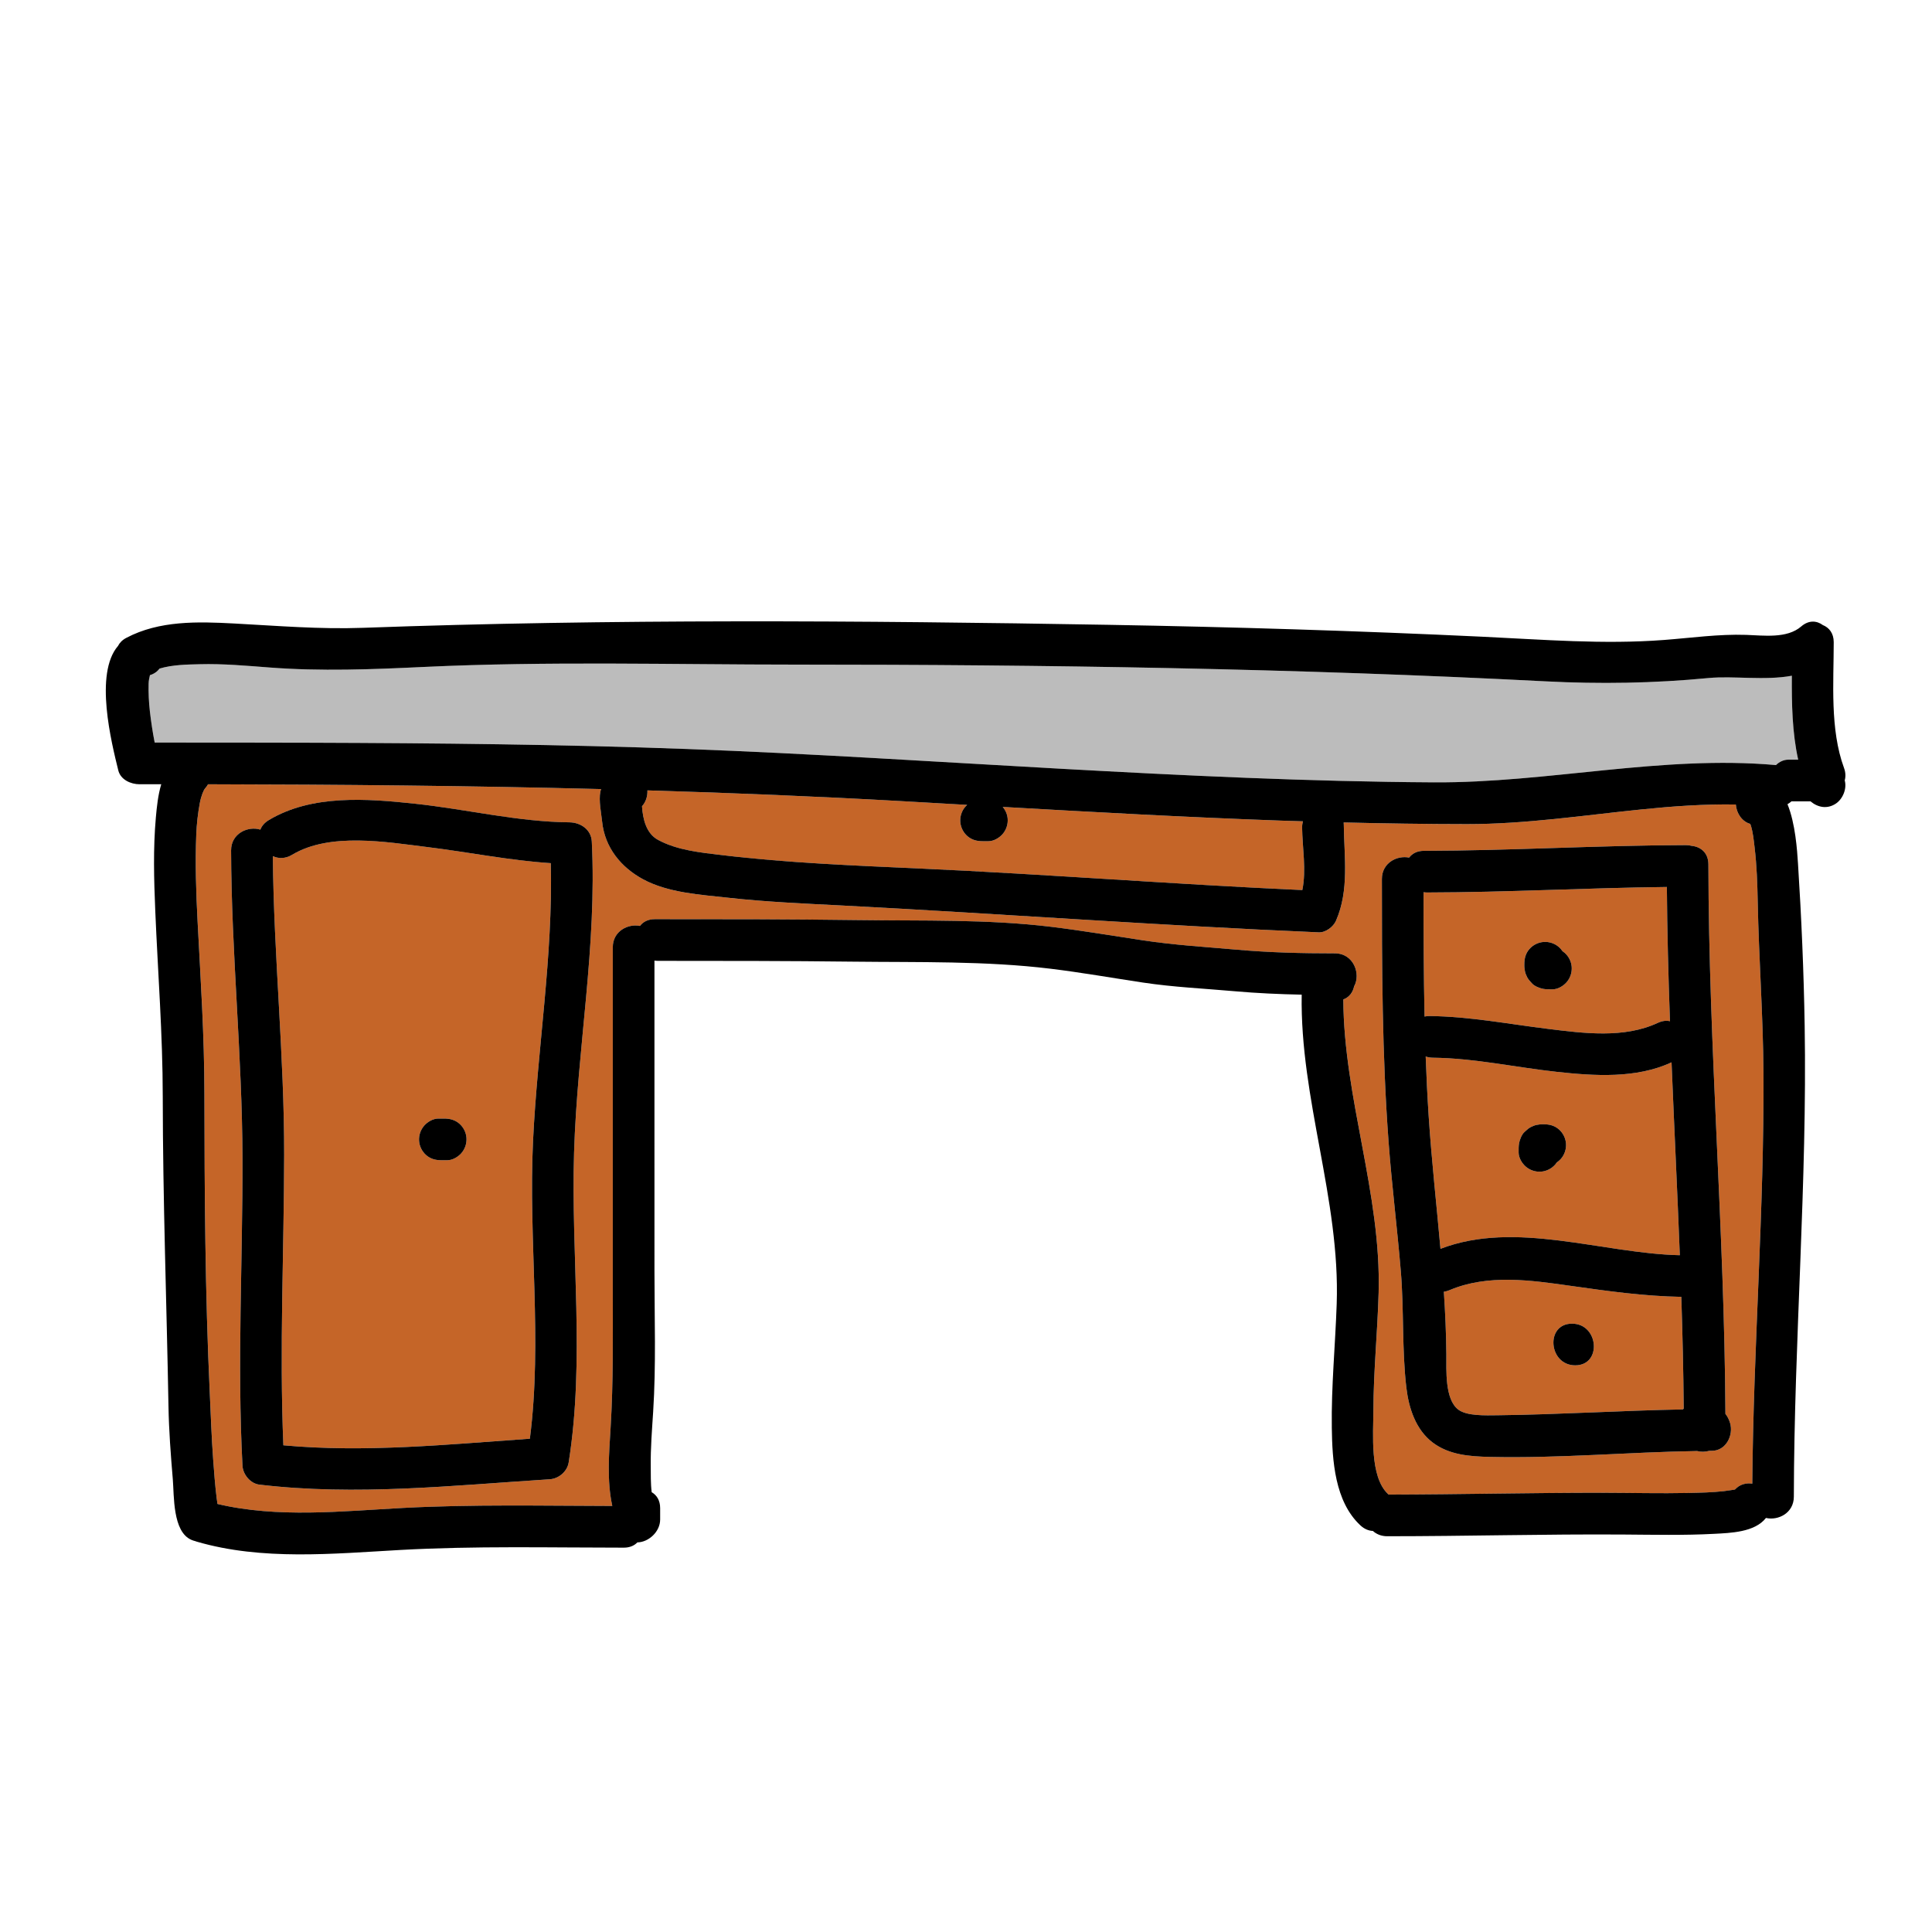 <?xml version="1.0" encoding="utf-8"?>
<!-- Generator: Adobe Illustrator 16.0.3, SVG Export Plug-In . SVG Version: 6.00 Build 0)  -->
<!DOCTYPE svg PUBLIC "-//W3C//DTD SVG 1.1//EN" "http://www.w3.org/Graphics/SVG/1.1/DTD/svg11.dtd">
<svg version="1.1" id="Layer_1" xmlns="http://www.w3.org/2000/svg" xmlns:xlink="http://www.w3.org/1999/xlink" x="0px" y="0px"
	 width="512px" height="512px" viewBox="0 0 512 512" enable-background="new 0 0 512 512" xml:space="preserve">
<g>
	<g>
		<g>
			<path fill="#C56528" d="M445.564,343.678c-9.84-0.174-19.404-1.51-29.172-2.896c-10.609-1.505-22.084-3.197-32.256,1.125
				c-0.521,0.222-1.023,0.352-1.502,0.418c0.365,5.513,0.617,11.035,0.662,16.577c0.033,4.124-0.459,11.919,3.172,14.667
				c2.27,1.719,7.176,1.526,10.455,1.489c16.365-0.196,32.713-1.243,49.068-1.546c0.064-0.078,0.139-0.15,0.207-0.224
				C446.125,363.414,445.889,353.544,445.564,343.678z M417.455,361.828c-7.105,0-7.988-11.042-0.852-11.042
				C423.709,350.786,424.592,361.828,417.455,361.828z"/>
		</g>
	</g>
	<g>
		<g>
			<path fill="#C56528" d="M442.98,281.531c-9.34,4.344-20.441,3.607-30.41,2.52c-10.92-1.189-21.85-3.631-32.857-3.749
				c-0.691-0.008-1.32-0.119-1.891-0.315c0.193,5.325,0.449,10.646,0.803,15.965c0.773,11.699,2.078,23.341,3.115,35.005
				c19.865-7.668,42.844,1.228,63.434,1.69C444.518,315.605,443.674,298.57,442.98,281.531z M413.641,307.121
				c-0.301,0.342-0.672,0.664-1.08,0.943c-0.129,0.193-0.268,0.383-0.43,0.566c-0.949,1.077-2.303,1.757-3.732,1.867
				c-1.477,0.112-2.971-0.383-4.082-1.363c-1.008-0.887-1.867-2.35-1.865-3.732c0-0.808-0.021-1.641,0.119-2.432
				c0.162-0.912,0.701-2.326,1.43-2.971c1.082-0.954,1.119-1.108,2.457-1.658c0.518-0.213,1.098-0.291,1.648-0.362
				c0.316-0.041,0.633-0.033,0.949-0.034c1.533,0,2.902,0.322,4.08,1.362c1.08,0.947,1.758,2.302,1.869,3.732
				C415.115,304.519,414.619,306.01,413.641,307.121z"/>
		</g>
	</g>
	<g>
		<g>
			<path fill="#C56528" d="M441.738,235.061c-21.186,0.234-42.348,1.422-63.537,1.459c-0.328,0-0.641-0.029-0.943-0.075
				c0,10.98,0.025,21.97,0.264,32.951c0.41-0.091,0.855-0.141,1.338-0.136c10.523,0.113,20.881,2.114,31.297,3.396
				c9.521,1.173,20.207,2.605,29.199-1.591c1.18-0.551,2.262-0.649,3.205-0.432C442.137,258.78,441.82,246.924,441.738,235.061z
				 M415.15,260.318c-0.889,1.009-2.352,1.867-3.732,1.867c-0.809-0.001-1.641,0.021-2.432-0.121
				c-0.912-0.162-2.328-0.7-2.971-1.431c-0.955-1.08-1.109-1.117-1.658-2.455c-0.215-0.519-0.291-1.099-0.363-1.649
				c-0.041-0.312-0.031-0.633-0.031-0.948c-0.004-1.532,0.32-2.901,1.357-4.081c0.949-1.078,2.305-1.757,3.734-1.867
				c1.479-0.113,2.969,0.384,4.08,1.362c0.344,0.302,0.664,0.673,0.945,1.08c0.191,0.129,0.383,0.268,0.564,0.43
				c1.078,0.948,1.758,2.303,1.867,3.732C416.625,257.717,416.131,259.207,415.15,260.318z"/>
		</g>
	</g>
	<g>
		<g>
			<path fill="#C56528" d="M141.26,302.381c1.18-24.623,5.303-48.955,4.709-73.637c-10.918-0.706-21.748-2.914-32.582-4.246
				c-10.916-1.342-25.955-3.999-35.979,2.03c-1.797,1.081-3.602,1.044-5.102,0.366c0.23,26.416,3.033,52.744,2.998,79.165
				c-0.033,25.655-1.281,51.315-0.211,76.96c21.719,1.999,43.611-0.236,65.328-1.743
				C143.775,355.134,140.002,328.645,141.26,302.381z M122.256,305.61c-0.887,1.009-2.35,1.866-3.734,1.866h-1.51
				c-1.531,0-2.9-0.322-4.08-1.362c-1.076-0.947-1.756-2.302-1.867-3.733c-0.113-1.477,0.385-2.968,1.363-4.08
				c0.887-1.008,2.35-1.866,3.732-1.866h1.512c1.529,0,2.898,0.323,4.08,1.362c1.076,0.947,1.756,2.302,1.865,3.733
				C123.73,303.008,123.234,304.498,122.256,305.61z"/>
		</g>
	</g>
	<g>
		<g>
			<path fill="#C56528" d="M467.342,284.265c-0.088-15.129-1.232-30.19-1.521-45.294c-0.092-4.799-0.256-9.624-0.828-14.395
				c-0.227-1.894-0.41-3.842-0.953-5.68c-0.027-0.094-0.105-0.307-0.197-0.551c-2.207-0.621-3.652-2.836-3.826-5.141
				c-8.369-0.139-16.752,0.465-25.076,1.313c-15.352,1.565-30.709,3.896-46.174,3.884c-10.895-0.01-21.787-0.17-32.678-0.438
				c0.014,0.172,0.029,0.347,0.031,0.53c0.102,8.603,1.482,17.404-2.072,25.535c-0.693,1.585-2.738,3.133-4.533,3.058
				c-42.133-1.788-84.211-4.934-126.326-7.112c-10.064-0.521-20.166-0.945-30.189-2.057c-7.326-0.812-15.887-1.297-22.535-4.879
				c-5.896-3.176-10.174-8.437-10.887-15.271c-0.246-2.357-0.939-5.555-0.475-7.943c0.049-0.256,0.131-0.478,0.205-0.705
				c-34.705-0.892-69.418-1.211-104.17-1.272c-0.215,0.386-0.482,0.769-0.82,1.14c-0.311,0.344-0.986,1.822-1.361,3.83
				c-0.516,2.764-0.832,5.573-0.941,8.383c-0.297,7.629-0.053,15.274,0.346,22.897c0.795,15.268,1.797,30.34,1.814,45.638
				c0.029,26.424,0.18,52.862,1.412,79.262c0.277,5.975,0.473,11.943,0.916,17.91c0.246,3.352,0.498,6.707,0.908,10.041
				c0.066,0.541,0.15,1.082,0.227,1.622c15.98,3.788,32.965,1.912,49.176,1.053c18.449-0.978,36.979-0.563,55.453-0.53
				c-1.465-6.69-0.859-13.949-0.451-20.65c0.748-12.244,0.582-24.475,0.582-36.741v-90.649c0-4.289,4.025-6.307,7.211-5.665
				c0.807-1.071,2.102-1.792,3.922-1.792c17.938,0.001,35.873-0.009,53.809,0.238c16.945,0.232,34.387-0.266,51.225,1.784
				c8.213,1,16.363,2.385,24.543,3.616c8.188,1.232,16.301,1.707,24.529,2.436c8.754,0.777,17.34,0.983,26.115,0.983
				c5.021,0,6.93,5.516,5.1,8.751c-0.316,1.537-1.256,2.873-2.857,3.467c0.127,26.208,10.092,51.509,9.355,77.75
				c-0.293,10.411-1.355,20.794-1.383,31.215c-0.016,6.044-1.018,17.55,3.875,22.096c0.049,0.047,0.09,0.095,0.137,0.141
				c19.092-0.02,38.186-0.498,57.252-0.465c7.387,0.014,14.779,0.2,22.168,0.046c3.152-0.066,6.326-0.131,9.463-0.483
				c0.629-0.069,2.799-0.41,2.611-0.358c0.131-0.036,0.244-0.069,0.348-0.101c1.242-1.357,2.938-1.775,4.557-1.519
				C464.658,356.86,467.559,320.618,467.342,284.265z M150.705,387.559c-0.381,2.396-2.617,4.312-5.008,4.465
				c-25.615,1.633-51.346,4.462-76.971,1.423c-2.377-0.283-4.342-2.692-4.465-5.009c-1.436-27.173,0.076-54.342,0-81.527
				c-0.072-27.208-2.945-54.316-3.02-81.525c-0.012-4.545,4.496-6.538,7.756-5.522c0.365-0.948,1.078-1.825,2.221-2.513
				c11.4-6.859,26.074-5.708,38.764-4.354c13.572,1.446,27.227,4.806,40.902,4.933c2.953,0.027,5.787,1.893,5.947,5.096
				c1.395,27.693-3.861,54.839-4.699,82.418C151.299,332.811,155.031,360.349,150.705,387.559z M453.691,384.475
				c-0.24,0.001-0.477,0.009-0.717,0.011c-1.07,0.294-2.203,0.317-3.23,0.049c-18.309,0.292-36.598,1.977-54.92,1.56
				c-5.285-0.12-10.77-0.502-15.143-3.811c-4.508-3.409-6.344-9.137-6.98-14.545c-1.195-10.176-0.613-20.579-1.465-30.812
				c-0.953-11.456-2.393-22.871-3.248-34.334c-1.729-23.18-1.771-46.426-1.771-69.658c0-4.291,4.025-6.307,7.215-5.664
				c0.807-1.069,2.102-1.79,3.918-1.793c23.158-0.04,46.289-1.469,69.449-1.51c0.553,0,1.064,0.072,1.543,0.194
				c2.34,0.237,4.398,1.821,4.402,4.901c0.061,48.58,4.27,97.047,4.51,145.621c0.52,0.656,0.943,1.456,1.236,2.439
				C459.443,380.33,457.432,384.46,453.691,384.475z"/>
		</g>
	</g>
	<g>
		<g>
			<path fill="#BCBCBC" d="M474.857,179.075c-7.152,1.334-15.518-0.018-22.082,0.611c-14.557,1.396-28.729,1.624-43.318,0.869
				c-66.084-3.415-132.184-4.427-198.344-4.427c-32.891,0-65.938-0.934-98.795,0.619c-13.711,0.648-27.277,1.189-40.977,0.139
				c-6.094-0.469-12.221-1.02-18.34-0.864c-3.42,0.086-7.287,0.124-10.709,1.153c-0.605,0.789-1.451,1.416-2.557,1.744
				c-0.174,0.738-0.334,1.5-0.35,2.247c-0.059,2.459,0.057,4.916,0.336,7.36c0.318,2.77,0.734,5.528,1.27,8.264
				c13.896,0,27.791-0.001,41.686,0.044c33.084,0.109,66.174,0.432,99.236,1.655c32.967,1.223,65.891,3.393,98.824,5.216
				c33.051,1.832,66.133,3.433,99.238,3.627c30.273,0.179,60.436-7.271,90.674-4.578c0.883-0.867,2.033-1.435,3.318-1.435h2.57
				C474.941,194.152,474.811,186.504,474.857,179.075z"/>
		</g>
	</g>
	<g>
		<g>
			<path fill="#C56528" d="M345.076,219.345c-0.008-0.609,0.072-1.169,0.213-1.687c-2.045-0.064-4.094-0.122-6.141-0.194
				c-24.488-0.872-48.955-2.219-73.416-3.618c0.744,0.883,1.223,1.979,1.311,3.139c0.113,1.477-0.383,2.968-1.363,4.08
				c-0.887,1.008-2.348,1.866-3.732,1.866h-1.51c-1.531,0-2.9-0.322-4.082-1.362c-1.074-0.947-1.756-2.302-1.865-3.733
				c-0.113-1.478,0.383-2.968,1.363-4.08c0.137-0.155,0.291-0.305,0.451-0.45c-5.463-0.314-10.928-0.629-16.393-0.938
				c-22.785-1.292-45.562-2.229-68.342-2.905c0.064,1.489-0.369,3.023-1.434,4.219c0.24,3.499,1.145,7.229,4.27,8.913
				c5.148,2.771,11.27,3.345,16.988,4.028c17.377,2.078,35.039,2.764,52.518,3.555c33.76,1.529,67.457,4.188,101.219,5.703
				C346.23,230.578,345.139,224.573,345.076,219.345z"/>
		</g>
	</g>
	<g>
		<g>
			<path d="M488.68,203.502c-3.762-10.248-2.723-22.585-2.725-33.319c0-2.392-1.24-3.878-2.891-4.536
				c-1.584-1.176-3.707-1.375-5.727,0.372c-3.773,3.266-9.943,2.383-14.594,2.229c-7.291-0.241-14.488,0.797-21.758,1.349
				c-16.076,1.222-32.01-0.099-48.074-0.858c-33.088-1.565-66.203-2.587-99.324-3.158c-65.73-1.134-131.705-1.581-197.395,0.798
				c-11.498,0.417-22.697-0.538-34.156-1.147c-9.635-0.513-19.805-0.815-28.562,3.809c-1.078,0.569-1.783,1.31-2.189,2.126
				c-6.363,7.351-1.715,25.735,0.059,32.979c0.615,2.507,3.338,3.691,5.652,3.691h5.732c-0.854,2.879-1.174,5.984-1.426,8.803
				c-0.732,8.211-0.502,16.501-0.156,24.725c0.693,16.463,1.971,32.735,1.984,49.226c0.023,27.382,1.031,54.697,1.516,82.062
				c0.113,6.467,0.609,12.947,1.15,19.389c0.363,4.377-0.078,13.871,4.918,16.031c0.352,0.152,0.701,0.267,1.043,0.349
				c0.119,0.043,0.238,0.088,0.363,0.126c17.314,5.065,36.176,3.2,53.922,2.21c19.725-1.1,39.531-0.613,59.281-0.613
				c1.584,0,2.771-0.546,3.586-1.395c2.945-0.041,6.037-2.798,6.037-6.062v-3.021c0-2.065-0.928-3.455-2.244-4.221
				c-0.295-2.354-0.225-4.834-0.25-6.958c-0.057-4.76,0.332-9.522,0.635-14.27c0.797-12.395,0.35-24.889,0.35-37.304V254.56
				c0.303,0.045,0.615,0.076,0.945,0.076c17.271,0,34.543,0.009,51.814,0.213c17.285,0.204,35.008-0.219,52.184,1.871
				c8.195,0.998,16.334,2.437,24.494,3.665c8.141,1.226,16.207,1.582,24.385,2.307c5.932,0.525,11.807,0.781,17.705,0.902
				c-0.475,27.643,10.221,54.283,9.275,81.953c-0.373,10.938-1.451,21.836-1.297,32.793c0.121,8.713,0.77,19.571,7.586,25.908
				c1.059,0.982,2.195,1.42,3.297,1.467c0.945,0.854,2.221,1.405,3.805,1.405c20.898,0,41.801-0.593,62.678-0.453
				c7.982,0.054,15.979,0.238,23.953-0.186c4.35-0.231,10.777-0.407,13.738-4.209c3.215,0.746,7.381-1.267,7.389-5.63
				c0.076-41.665,3.561-83.18,2.867-124.876c-0.236-14.298-0.857-28.705-1.771-42.979c-0.225-3.488-0.684-10.528-2.781-15.666
				c0.385-0.216,0.742-0.468,1.061-0.761c0.02,0.001,0.039,0.003,0.059,0.003h4.979c1.914,1.605,4.422,2.147,6.75,0.578
				c1.812-1.223,2.939-3.932,2.318-6.134C489.146,205.834,489.129,204.72,488.68,203.502z M464.375,393.19
				c-1.619-0.257-3.314,0.161-4.557,1.519c-0.104,0.031-0.217,0.064-0.348,0.101c0.188-0.052-1.982,0.289-2.611,0.358
				c-3.137,0.353-6.311,0.417-9.463,0.483c-7.389,0.154-14.781-0.032-22.168-0.046c-19.066-0.033-38.16,0.445-57.252,0.465
				c-0.047-0.046-0.088-0.094-0.137-0.141c-4.893-4.546-3.891-16.052-3.875-22.096c0.027-10.421,1.09-20.804,1.383-31.215
				c0.736-26.241-9.229-51.542-9.355-77.75c1.602-0.594,2.541-1.93,2.857-3.467c1.83-3.235-0.078-8.751-5.1-8.751
				c-8.775,0-17.361-0.206-26.115-0.983c-8.229-0.729-16.342-1.203-24.529-2.436c-8.18-1.231-16.33-2.616-24.543-3.616
				c-16.838-2.05-34.279-1.552-51.225-1.784c-17.936-0.247-35.871-0.237-53.809-0.238c-1.82,0-3.115,0.721-3.922,1.792
				c-3.186-0.642-7.211,1.376-7.211,5.665V341.7c0,12.267,0.166,24.497-0.582,36.741c-0.408,6.701-1.014,13.96,0.451,20.65
				c-18.475-0.033-37.004-0.447-55.453,0.53c-16.211,0.859-33.195,2.735-49.176-1.053c-0.076-0.54-0.16-1.081-0.227-1.622
				c-0.41-3.334-0.662-6.689-0.908-10.041c-0.443-5.967-0.639-11.936-0.916-17.91c-1.232-26.399-1.383-52.838-1.412-79.262
				c-0.018-15.298-1.02-30.37-1.814-45.638c-0.398-7.623-0.643-15.269-0.346-22.897c0.109-2.81,0.426-5.619,0.941-8.383
				c0.375-2.008,1.051-3.486,1.361-3.83c0.338-0.371,0.605-0.754,0.82-1.14c34.752,0.062,69.465,0.381,104.17,1.272
				c-0.074,0.228-0.156,0.449-0.205,0.705c-0.465,2.389,0.229,5.586,0.475,7.943c0.713,6.835,4.99,12.096,10.887,15.271
				c6.648,3.582,15.209,4.066,22.535,4.879c10.023,1.111,20.125,1.535,30.189,2.057c42.115,2.179,84.193,5.324,126.326,7.112
				c1.795,0.075,3.84-1.473,4.533-3.058c3.555-8.131,2.174-16.933,2.072-25.535c-0.002-0.184-0.018-0.358-0.031-0.53
				c10.891,0.269,21.783,0.429,32.678,0.438c15.465,0.013,30.822-2.318,46.174-3.884c8.324-0.849,16.707-1.452,25.076-1.313
				c0.174,2.305,1.619,4.52,3.826,5.141c0.092,0.244,0.17,0.457,0.197,0.551c0.543,1.838,0.727,3.786,0.953,5.68
				c0.572,4.771,0.736,9.596,0.828,14.395c0.289,15.104,1.434,30.165,1.521,45.294C467.559,320.618,464.658,356.86,464.375,393.19z
				 M171.57,209.461c22.779,0.676,45.557,1.613,68.342,2.905c5.465,0.31,10.93,0.624,16.393,0.938
				c-0.16,0.146-0.314,0.295-0.451,0.45c-0.98,1.112-1.477,2.603-1.363,4.08c0.109,1.432,0.791,2.786,1.865,3.733
				c1.182,1.04,2.551,1.362,4.082,1.362h1.51c1.385,0,2.846-0.858,3.732-1.866c0.98-1.112,1.477-2.604,1.363-4.08
				c-0.088-1.159-0.566-2.256-1.311-3.139c24.461,1.399,48.928,2.746,73.416,3.618c2.047,0.072,4.096,0.13,6.141,0.194
				c-0.141,0.518-0.221,1.077-0.213,1.687c0.062,5.229,1.154,11.233,0.055,16.534c-33.762-1.515-67.459-4.174-101.219-5.703
				c-17.479-0.791-35.141-1.477-52.518-3.555c-5.719-0.684-11.84-1.257-16.988-4.028c-3.125-1.684-4.029-5.414-4.27-8.913
				C171.201,212.484,171.635,210.95,171.57,209.461z M473.969,201.32c-1.285,0-2.436,0.567-3.318,1.435
				c-30.238-2.692-60.4,4.757-90.674,4.578c-33.105-0.194-66.188-1.795-99.238-3.627c-32.934-1.823-65.857-3.993-98.824-5.216
				c-33.062-1.224-66.152-1.546-99.236-1.655c-13.895-0.045-27.789-0.044-41.686-0.044c-0.535-2.735-0.951-5.494-1.27-8.264
				c-0.279-2.444-0.395-4.901-0.336-7.36c0.016-0.747,0.176-1.509,0.35-2.247c1.105-0.328,1.951-0.955,2.557-1.744
				c3.422-1.029,7.289-1.067,10.709-1.153c6.119-0.155,12.246,0.396,18.34,0.864c13.699,1.051,27.266,0.51,40.977-0.139
				c32.857-1.553,65.904-0.619,98.795-0.619c66.16,0,132.26,1.012,198.344,4.427c14.59,0.755,28.762,0.526,43.318-0.869
				c6.564-0.629,14.93,0.723,22.082-0.611c-0.047,7.429,0.084,15.077,1.682,22.245H473.969z"/>
		</g>
	</g>
	<g>
		<g>
			<path d="M152.133,305.441c0.838-27.579,6.094-54.725,4.699-82.418c-0.16-3.203-2.994-5.068-5.947-5.096
				c-13.676-0.127-27.33-3.486-40.902-4.933c-12.689-1.354-27.363-2.505-38.764,4.354c-1.143,0.688-1.855,1.564-2.221,2.513
				c-3.26-1.016-7.768,0.978-7.756,5.522c0.074,27.209,2.947,54.317,3.02,81.525c0.076,27.186-1.436,54.354,0,81.527
				c0.123,2.316,2.088,4.726,4.465,5.009c25.625,3.039,51.355,0.21,76.971-1.423c2.391-0.152,4.627-2.068,5.008-4.465
				C155.031,360.349,151.299,332.811,152.133,305.441z M141.26,302.381c-1.258,26.264,2.516,52.753-0.838,78.896
				c-21.717,1.507-43.609,3.742-65.328,1.743c-1.07-25.645,0.178-51.305,0.211-76.96c0.035-26.421-2.768-52.749-2.998-79.165
				c1.5,0.678,3.305,0.715,5.102-0.366c10.023-6.029,25.062-3.372,35.979-2.03c10.834,1.332,21.664,3.54,32.582,4.246
				C146.562,253.426,142.439,277.758,141.26,302.381z"/>
		</g>
	</g>
	<g>
		<g>
			<path d="M123.617,301.53c-0.109-1.432-0.789-2.786-1.865-3.733c-1.182-1.039-2.551-1.362-4.08-1.362h-1.512
				c-1.383,0-2.846,0.858-3.732,1.866c-0.979,1.112-1.477,2.604-1.363,4.08c0.111,1.432,0.791,2.786,1.867,3.733
				c1.18,1.04,2.549,1.362,4.08,1.362h1.51c1.385,0,2.848-0.857,3.734-1.866C123.234,304.498,123.73,303.008,123.617,301.53z"/>
		</g>
	</g>
	<g>
		<g>
			<path d="M458.49,377.123c-0.293-0.983-0.717-1.783-1.236-2.439c-0.24-48.574-4.449-97.041-4.51-145.621
				c-0.004-3.08-2.062-4.664-4.402-4.901c-0.479-0.122-0.99-0.194-1.543-0.194c-23.16,0.041-46.291,1.47-69.449,1.51
				c-1.816,0.003-3.111,0.724-3.918,1.793c-3.189-0.643-7.215,1.373-7.215,5.664c0,23.232,0.043,46.479,1.771,69.658
				c0.855,11.463,2.295,22.878,3.248,34.334c0.852,10.233,0.27,20.637,1.465,30.812c0.637,5.408,2.473,11.136,6.98,14.545
				c4.373,3.309,9.857,3.69,15.143,3.811c18.322,0.417,36.611-1.268,54.92-1.56c1.027,0.269,2.16,0.245,3.23-0.049
				c0.24-0.002,0.477-0.01,0.717-0.011C457.432,384.46,459.443,380.33,458.49,377.123z M377.258,236.444
				c0.303,0.046,0.615,0.075,0.943,0.075c21.189-0.037,42.352-1.225,63.537-1.459c0.082,11.863,0.398,23.72,0.822,35.573
				c-0.943-0.218-2.025-0.119-3.205,0.432c-8.992,4.196-19.678,2.764-29.199,1.591c-10.416-1.282-20.773-3.283-31.297-3.396
				c-0.482-0.005-0.928,0.045-1.338,0.136C377.283,258.414,377.258,247.425,377.258,236.444z M378.625,295.951
				c-0.354-5.318-0.609-10.64-0.803-15.965c0.57,0.196,1.199,0.308,1.891,0.315c11.008,0.118,21.938,2.56,32.857,3.749
				c9.969,1.088,21.07,1.824,30.41-2.52c0.693,17.039,1.537,34.074,2.193,51.115c-20.59-0.463-43.568-9.358-63.434-1.69
				C380.703,319.292,379.398,307.65,378.625,295.951z M445.992,373.512c-16.355,0.303-32.703,1.35-49.068,1.546
				c-3.279,0.037-8.186,0.229-10.455-1.489c-3.631-2.748-3.139-10.543-3.172-14.667c-0.045-5.542-0.297-11.064-0.662-16.577
				c0.479-0.066,0.98-0.196,1.502-0.418c10.172-4.322,21.646-2.63,32.256-1.125c9.768,1.387,19.332,2.723,29.172,2.896
				c0.324,9.866,0.561,19.736,0.635,29.61C446.131,373.361,446.057,373.434,445.992,373.512z"/>
		</g>
	</g>
	<g>
		<g>
			<path d="M416.512,256.237c-0.109-1.43-0.789-2.784-1.867-3.732c-0.182-0.162-0.373-0.301-0.564-0.43
				c-0.281-0.407-0.602-0.778-0.945-1.08c-1.111-0.979-2.602-1.476-4.08-1.362c-1.43,0.11-2.785,0.789-3.734,1.867
				c-1.037,1.18-1.361,2.549-1.357,4.081c0,0.315-0.01,0.636,0.031,0.948c0.072,0.551,0.148,1.131,0.363,1.649
				c0.549,1.338,0.703,1.375,1.658,2.455c0.643,0.73,2.059,1.269,2.971,1.431c0.791,0.142,1.623,0.12,2.432,0.121
				c1.381,0,2.844-0.858,3.732-1.867C416.131,259.207,416.625,257.717,416.512,256.237z"/>
		</g>
	</g>
	<g>
		<g>
			<path d="M415.004,303.04c-0.111-1.431-0.789-2.785-1.869-3.732c-1.178-1.04-2.547-1.362-4.08-1.362
				c-0.316,0.001-0.633-0.007-0.949,0.034c-0.551,0.071-1.131,0.149-1.648,0.362c-1.338,0.55-1.375,0.704-2.457,1.658
				c-0.729,0.645-1.268,2.059-1.43,2.971c-0.141,0.791-0.119,1.624-0.119,2.432c-0.002,1.383,0.857,2.846,1.865,3.732
				c1.111,0.98,2.605,1.476,4.082,1.363c1.43-0.11,2.783-0.79,3.732-1.867c0.162-0.184,0.301-0.373,0.43-0.566
				c0.408-0.279,0.779-0.602,1.08-0.943C414.619,306.01,415.115,304.519,415.004,303.04z"/>
		</g>
	</g>
	<g>
		<g>
			<path d="M416.604,350.786c-7.137,0-6.254,11.042,0.852,11.042C424.592,361.828,423.709,350.786,416.604,350.786z"/>
		</g>
	</g>
</g>
</svg>
